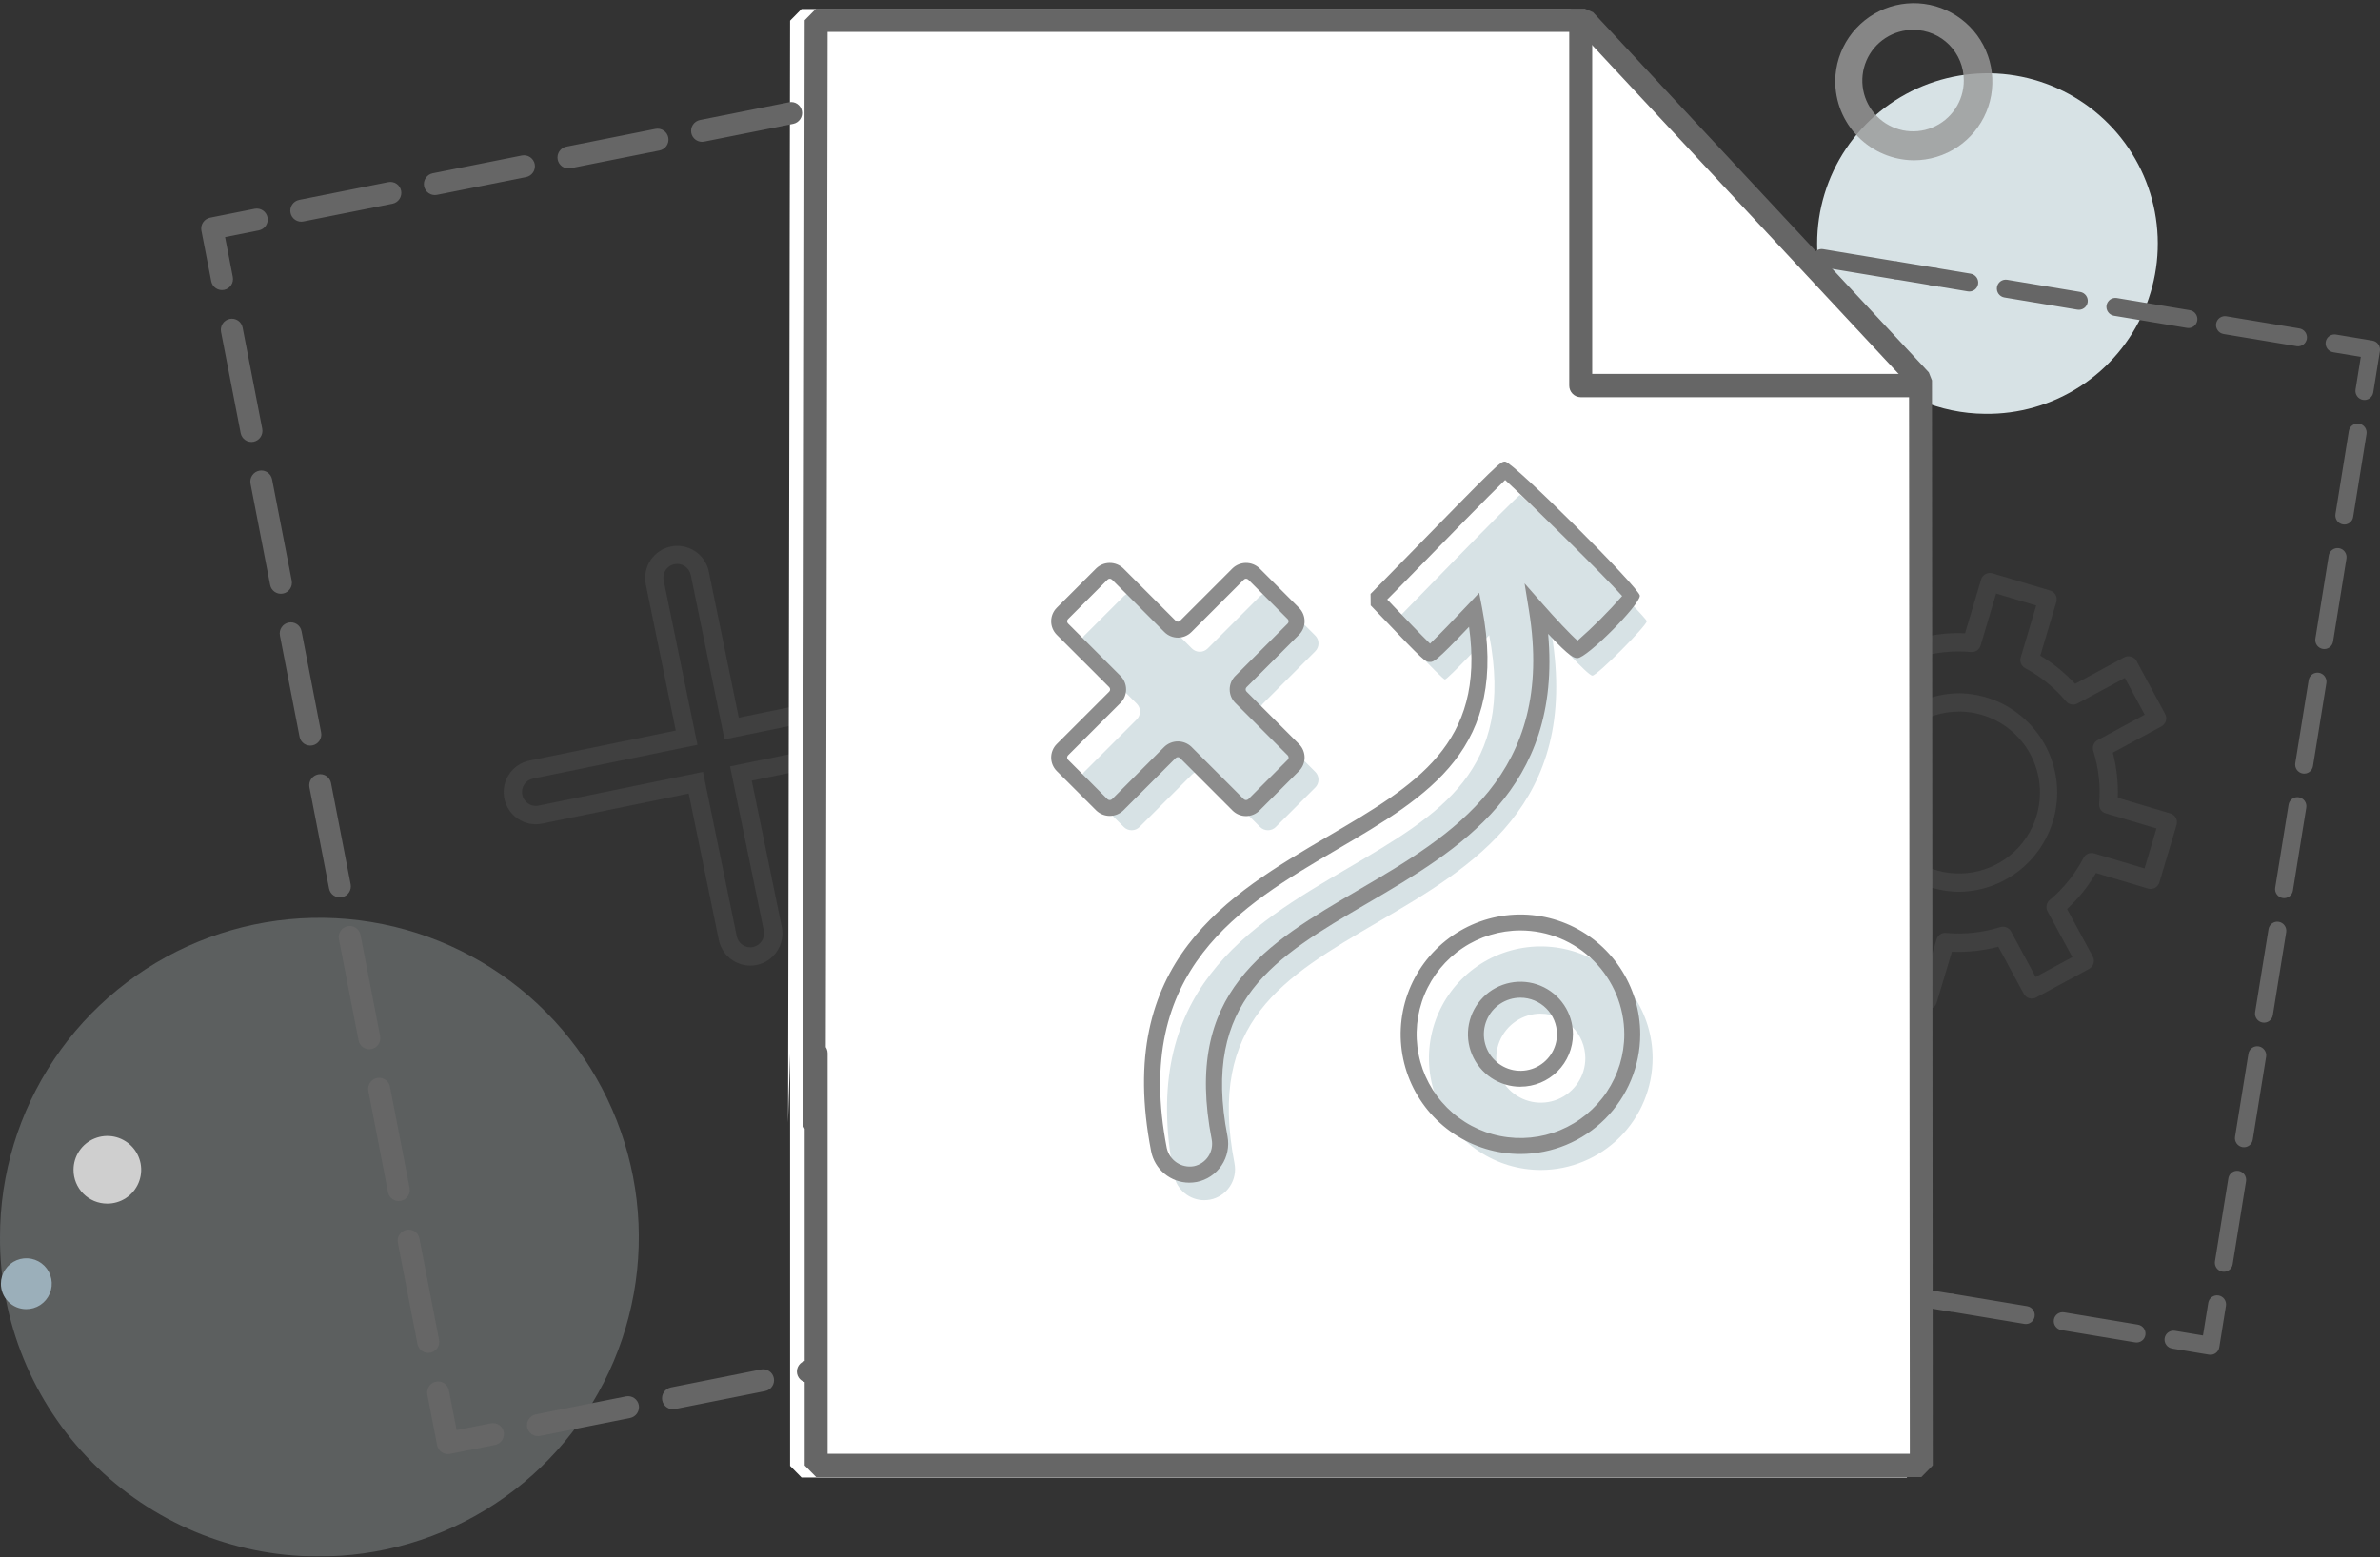 <svg width="220" height="144" viewBox="0 0 220 144" fill="none" xmlns="http://www.w3.org/2000/svg">
<rect x="0" y="0" width="220" height="144" fill="#333333" stroke="none"/>
<g clip-path="url(#clip0)">
<path d="M183.485 38.264C186.609 38.31 189.675 37.425 192.294 35.723C194.914 34.021 196.968 31.578 198.195 28.706C199.422 25.833 199.767 22.66 199.185 19.591C198.604 16.522 197.123 13.695 194.93 11.47C192.738 9.245 189.933 7.722 186.872 7.096C183.812 6.47 180.635 6.768 177.744 7.953C174.854 9.138 172.381 11.155 170.641 13.749C168.9 16.343 167.971 19.397 167.971 22.52C167.941 26.665 169.558 30.653 172.468 33.605C175.377 36.557 179.34 38.233 183.485 38.264Z" fill="#D7E2E5"/>
<g opacity="0.9">
<path opacity="0.9" fill-rule="evenodd" clip-rule="evenodd" d="M176.906 2.764C175.976 2.751 175.062 3.014 174.282 3.521C173.502 4.028 172.89 4.756 172.524 5.611C172.158 6.467 172.056 7.412 172.229 8.327C172.402 9.241 172.843 10.083 173.496 10.746C174.149 11.409 174.985 11.862 175.896 12.049C176.808 12.236 177.754 12.147 178.616 11.794C179.477 11.441 180.213 10.84 180.732 10.067C181.25 9.295 181.527 8.385 181.527 7.455C181.532 6.843 181.416 6.237 181.186 5.67C180.956 5.104 180.617 4.588 180.188 4.152C179.759 3.717 179.248 3.37 178.685 3.132C178.122 2.894 177.518 2.769 176.906 2.764ZM169.643 7.45C169.664 6.019 170.108 4.625 170.919 3.445C171.729 2.265 172.871 1.35 174.2 0.817C175.529 0.283 176.986 0.155 178.388 0.447C179.789 0.739 181.073 1.439 182.079 2.459C183.084 3.479 183.765 4.773 184.037 6.179C184.308 7.585 184.158 9.04 183.606 10.361C183.053 11.682 182.122 12.81 180.93 13.603C179.738 14.397 178.338 14.82 176.906 14.82C175.945 14.813 174.995 14.617 174.11 14.243C173.225 13.869 172.423 13.324 171.748 12.64C171.074 11.955 170.541 11.145 170.179 10.255C169.818 9.364 169.636 8.411 169.643 7.45Z" fill="#999999"/>
</g>
<g opacity="0.5">
<path opacity="0.5" d="M29.263 143.914C35.114 143.966 40.847 142.279 45.737 139.066C50.627 135.854 54.452 131.261 56.727 125.87C59.002 120.48 59.624 114.536 58.514 108.791C57.405 103.047 54.614 97.761 50.495 93.606C46.376 89.451 41.116 86.613 35.382 85.452C29.647 84.292 23.697 84.861 18.287 87.088C12.877 89.315 8.25 93.099 4.994 97.96C1.738 102.821 6.71979e-05 108.54 4.46019e-05 114.39C-0.034 122.186 3.029 129.676 8.517 135.213C14.005 140.75 21.468 143.88 29.263 143.914Z" fill="#D7E2E5"/>
</g>
<path d="M9.893 111.291C10.512 111.298 11.12 111.12 11.639 110.78C12.157 110.44 12.562 109.954 12.804 109.383C13.046 108.812 13.112 108.182 12.995 107.574C12.878 106.965 12.582 106.405 12.146 105.964C11.71 105.524 11.153 105.223 10.546 105.1C9.938 104.977 9.308 105.037 8.735 105.272C8.161 105.508 7.671 105.909 7.326 106.424C6.981 106.939 6.797 107.545 6.797 108.164C6.795 108.573 6.873 108.978 7.028 109.356C7.182 109.735 7.41 110.079 7.697 110.369C7.985 110.659 8.326 110.89 8.703 111.049C9.08 111.207 9.484 111.289 9.893 111.291Z" fill="#CFCFCF"/>
<path fill-rule="evenodd" clip-rule="evenodd" d="M179.205 24.823L178.758 24.749C178.651 24.731 178.541 24.734 178.435 24.759C178.33 24.783 178.23 24.828 178.141 24.892C178.053 24.955 177.978 25.035 177.921 25.128C177.864 25.22 177.825 25.323 177.808 25.431C177.774 25.648 177.827 25.87 177.956 26.049C178.084 26.228 178.277 26.349 178.494 26.386L179.258 26.513L179.205 24.823ZM139.709 114.522C139.817 114.54 139.926 114.537 140.032 114.512C140.138 114.488 140.238 114.442 140.326 114.379C140.414 114.316 140.489 114.235 140.546 114.143C140.603 114.05 140.641 113.948 140.659 113.84C140.693 113.623 140.64 113.401 140.512 113.222C140.383 113.044 140.19 112.922 139.973 112.885L137.414 112.459L137.901 109.438C137.935 109.221 137.882 108.999 137.754 108.821C137.625 108.642 137.432 108.521 137.215 108.484C137.108 108.466 136.998 108.469 136.892 108.494C136.787 108.519 136.687 108.564 136.599 108.627C136.51 108.691 136.435 108.771 136.378 108.863C136.321 108.956 136.283 109.059 136.266 109.166L135.647 113.004C135.613 113.222 135.666 113.444 135.794 113.623C135.922 113.801 136.116 113.923 136.333 113.96L139.709 114.522ZM149.839 116.21C149.946 116.228 150.056 116.225 150.162 116.2C150.267 116.176 150.367 116.13 150.456 116.067C150.544 116.004 150.619 115.923 150.676 115.831C150.733 115.738 150.771 115.635 150.788 115.528C150.822 115.311 150.769 115.089 150.64 114.91C150.512 114.732 150.319 114.611 150.102 114.574L143.35 113.447C143.243 113.429 143.133 113.433 143.027 113.457C142.921 113.482 142.821 113.527 142.732 113.591C142.644 113.654 142.569 113.735 142.512 113.827C142.455 113.92 142.417 114.023 142.4 114.131C142.366 114.348 142.419 114.57 142.547 114.748C142.676 114.927 142.869 115.048 143.086 115.085L149.839 116.21ZM159.967 117.899C160.074 117.917 160.184 117.913 160.29 117.889C160.396 117.864 160.496 117.819 160.584 117.755C160.673 117.692 160.747 117.612 160.805 117.519C160.862 117.427 160.9 117.324 160.917 117.217C160.951 116.999 160.899 116.777 160.77 116.599C160.642 116.42 160.448 116.299 160.231 116.261L153.478 115.136C153.371 115.118 153.261 115.121 153.156 115.146C153.05 115.171 152.95 115.216 152.861 115.279C152.773 115.343 152.698 115.423 152.641 115.516C152.584 115.608 152.546 115.711 152.529 115.818C152.495 116.036 152.548 116.258 152.676 116.437C152.805 116.615 152.998 116.736 153.215 116.774L159.967 117.899ZM170.097 119.587C170.204 119.605 170.314 119.601 170.42 119.577C170.526 119.552 170.626 119.507 170.714 119.444C170.802 119.38 170.877 119.3 170.934 119.207C170.991 119.115 171.03 119.012 171.047 118.905C171.081 118.687 171.028 118.465 170.9 118.286C170.771 118.107 170.578 117.986 170.361 117.949L163.608 116.824C163.501 116.806 163.391 116.809 163.285 116.834C163.179 116.859 163.079 116.904 162.991 116.967C162.902 117.031 162.828 117.111 162.77 117.203C162.713 117.296 162.675 117.399 162.658 117.506C162.624 117.723 162.676 117.946 162.805 118.124C162.933 118.303 163.127 118.424 163.344 118.461L170.097 119.587ZM180.226 121.275C180.333 121.293 180.443 121.29 180.549 121.265C180.655 121.24 180.755 121.195 180.843 121.132C180.932 121.068 181.007 120.988 181.064 120.895C181.121 120.803 181.159 120.7 181.176 120.592C181.21 120.375 181.157 120.153 181.029 119.975C180.9 119.796 180.707 119.675 180.49 119.638L173.737 118.513C173.63 118.495 173.52 118.498 173.414 118.522C173.308 118.547 173.208 118.592 173.12 118.656C173.032 118.719 172.957 118.799 172.9 118.892C172.842 118.984 172.804 119.087 172.787 119.195C172.753 119.412 172.806 119.634 172.935 119.812C173.063 119.991 173.256 120.112 173.473 120.149L180.226 121.275ZM139.761 97.923C139.794 97.706 139.741 97.484 139.613 97.305C139.485 97.127 139.291 97.006 139.075 96.968C138.967 96.95 138.858 96.954 138.752 96.978C138.646 97.003 138.546 97.048 138.457 97.111C138.369 97.175 138.294 97.255 138.237 97.348C138.18 97.44 138.142 97.543 138.124 97.65L136.887 105.327C136.853 105.545 136.906 105.767 137.034 105.946C137.163 106.124 137.356 106.246 137.573 106.283C137.681 106.301 137.79 106.297 137.896 106.273C138.002 106.248 138.102 106.203 138.191 106.139C138.279 106.076 138.354 105.995 138.411 105.903C138.468 105.81 138.506 105.707 138.524 105.6L139.761 97.923ZM141.617 86.407C141.651 86.19 141.598 85.968 141.469 85.79C141.341 85.611 141.148 85.49 140.931 85.453C140.824 85.435 140.714 85.438 140.608 85.463C140.502 85.487 140.402 85.533 140.314 85.596C140.225 85.659 140.15 85.74 140.093 85.832C140.036 85.925 139.998 86.028 139.981 86.135L138.744 93.812C138.71 94.029 138.762 94.251 138.891 94.43C139.019 94.609 139.213 94.73 139.43 94.767C139.537 94.785 139.646 94.782 139.752 94.758C139.858 94.733 139.958 94.688 140.046 94.625C140.134 94.562 140.21 94.482 140.267 94.39C140.324 94.298 140.363 94.196 140.381 94.088L141.617 86.407ZM143.474 74.892C143.508 74.674 143.455 74.452 143.326 74.274C143.198 74.095 143.004 73.974 142.787 73.936C142.68 73.919 142.57 73.922 142.464 73.947C142.359 73.972 142.259 74.017 142.17 74.081C142.082 74.144 142.007 74.224 141.95 74.317C141.893 74.409 141.854 74.512 141.837 74.62L140.6 82.296C140.566 82.514 140.619 82.736 140.748 82.914C140.876 83.093 141.069 83.214 141.286 83.251C141.393 83.269 141.503 83.266 141.609 83.241C141.715 83.217 141.815 83.171 141.903 83.108C141.992 83.044 142.067 82.964 142.124 82.872C142.181 82.779 142.219 82.676 142.236 82.569L143.474 74.892ZM145.33 63.377C145.364 63.159 145.311 62.937 145.183 62.758C145.054 62.579 144.861 62.458 144.644 62.421C144.537 62.403 144.427 62.407 144.321 62.431C144.215 62.456 144.115 62.501 144.027 62.564C143.938 62.628 143.864 62.708 143.806 62.8C143.749 62.893 143.711 62.996 143.694 63.103L142.456 70.781C142.423 70.998 142.476 71.22 142.604 71.399C142.732 71.577 142.926 71.698 143.142 71.736C143.25 71.753 143.359 71.75 143.465 71.725C143.571 71.701 143.671 71.656 143.759 71.592C143.847 71.529 143.922 71.448 143.979 71.356C144.036 71.264 144.074 71.161 144.092 71.053L145.33 63.377ZM147.19 51.861C147.224 51.644 147.172 51.422 147.044 51.243C146.915 51.064 146.722 50.943 146.505 50.906C146.398 50.888 146.288 50.891 146.183 50.916C146.077 50.94 145.977 50.986 145.888 51.049C145.8 51.112 145.725 51.193 145.668 51.285C145.611 51.377 145.572 51.48 145.555 51.588L144.318 59.265C144.284 59.482 144.337 59.704 144.465 59.883C144.594 60.062 144.787 60.183 145.004 60.22C145.111 60.238 145.221 60.235 145.327 60.21C145.433 60.185 145.532 60.14 145.621 60.077C145.709 60.013 145.784 59.933 145.841 59.841C145.898 59.748 145.936 59.645 145.953 59.538L147.19 51.861ZM149.042 40.346C149.075 40.129 149.022 39.907 148.894 39.728C148.766 39.55 148.573 39.429 148.356 39.391C148.249 39.373 148.14 39.377 148.034 39.401C147.928 39.426 147.828 39.471 147.739 39.534C147.651 39.598 147.576 39.678 147.519 39.77C147.462 39.863 147.423 39.966 147.406 40.073L146.169 47.75C146.135 47.968 146.188 48.19 146.316 48.368C146.444 48.547 146.637 48.668 146.854 48.706C146.961 48.724 147.071 48.721 147.177 48.696C147.283 48.671 147.383 48.626 147.471 48.563C147.56 48.499 147.635 48.419 147.692 48.327C147.749 48.234 147.787 48.131 147.804 48.024L149.042 40.346ZM150.898 28.83C150.932 28.613 150.879 28.391 150.75 28.213C150.622 28.034 150.429 27.913 150.212 27.876C150.105 27.858 149.995 27.861 149.889 27.886C149.783 27.91 149.683 27.956 149.595 28.019C149.507 28.082 149.432 28.163 149.375 28.255C149.318 28.348 149.28 28.451 149.263 28.558L148.029 36.234C147.995 36.451 148.047 36.673 148.176 36.852C148.304 37.031 148.497 37.152 148.714 37.189C148.821 37.207 148.931 37.203 149.037 37.179C149.142 37.154 149.242 37.109 149.331 37.045C149.419 36.982 149.494 36.901 149.551 36.809C149.608 36.716 149.647 36.614 149.664 36.506L150.898 28.83ZM152.003 21.971L154.599 22.404C154.706 22.422 154.816 22.419 154.922 22.394C155.028 22.37 155.128 22.325 155.216 22.261C155.305 22.198 155.38 22.117 155.437 22.025C155.494 21.932 155.532 21.829 155.549 21.722C155.583 21.505 155.53 21.283 155.402 21.105C155.273 20.926 155.08 20.805 154.863 20.768L151.45 20.198C151.343 20.18 151.233 20.184 151.127 20.208C151.021 20.233 150.921 20.279 150.833 20.342C150.745 20.405 150.67 20.486 150.613 20.578C150.556 20.671 150.517 20.774 150.5 20.881L149.881 24.719C149.847 24.937 149.9 25.159 150.029 25.337C150.157 25.516 150.35 25.637 150.567 25.674C150.674 25.692 150.784 25.689 150.89 25.664C150.996 25.64 151.096 25.594 151.184 25.531C151.273 25.467 151.347 25.387 151.405 25.295C151.462 25.202 151.5 25.099 151.517 24.992L152.003 21.971ZM164.84 24.108C164.947 24.125 165.057 24.122 165.163 24.097C165.269 24.072 165.368 24.027 165.457 23.963C165.545 23.9 165.62 23.82 165.677 23.727C165.734 23.635 165.773 23.532 165.79 23.424C165.824 23.207 165.771 22.985 165.642 22.807C165.514 22.628 165.32 22.507 165.104 22.47L158.276 21.332C158.169 21.314 158.06 21.318 157.954 21.342C157.848 21.367 157.748 21.412 157.66 21.476C157.571 21.539 157.497 21.619 157.439 21.712C157.382 21.804 157.344 21.907 157.327 22.014C157.294 22.232 157.346 22.453 157.475 22.632C157.603 22.81 157.796 22.931 158.012 22.969L164.84 24.108ZM175.08 25.814C175.187 25.832 175.297 25.828 175.403 25.804C175.509 25.779 175.609 25.733 175.697 25.67C175.786 25.607 175.86 25.526 175.918 25.434C175.975 25.341 176.013 25.238 176.03 25.131C176.064 24.914 176.011 24.692 175.883 24.514C175.754 24.335 175.561 24.214 175.344 24.177L168.517 23.039C168.41 23.021 168.3 23.024 168.194 23.049C168.088 23.073 167.988 23.119 167.9 23.182C167.812 23.245 167.737 23.326 167.68 23.418C167.623 23.511 167.585 23.614 167.568 23.721C167.534 23.938 167.586 24.16 167.715 24.339C167.843 24.518 168.036 24.639 168.253 24.676L175.08 25.814Z" fill="#666666"/>
<path fill-rule="evenodd" clip-rule="evenodd" d="M176.435 120.634L176.881 120.709C176.988 120.726 177.098 120.723 177.204 120.698C177.31 120.674 177.41 120.629 177.498 120.565C177.586 120.502 177.661 120.422 177.718 120.329C177.776 120.237 177.814 120.134 177.831 120.027C177.865 119.809 177.812 119.587 177.684 119.408C177.556 119.229 177.362 119.108 177.145 119.071L176.381 118.944L176.435 120.634ZM215.93 30.935C215.823 30.917 215.713 30.92 215.607 30.945C215.501 30.97 215.401 31.015 215.313 31.078C215.225 31.142 215.15 31.222 215.093 31.314C215.035 31.407 214.997 31.51 214.98 31.617C214.946 31.834 214.999 32.056 215.127 32.235C215.256 32.414 215.449 32.535 215.666 32.572L218.224 32.999L217.738 36.018C217.704 36.235 217.757 36.457 217.885 36.636C218.013 36.815 218.207 36.936 218.423 36.973C218.531 36.992 218.64 36.988 218.746 36.964C218.852 36.939 218.952 36.894 219.041 36.83C219.129 36.767 219.204 36.687 219.261 36.594C219.318 36.502 219.356 36.399 219.374 36.291L219.993 32.453C220.027 32.236 219.974 32.013 219.845 31.835C219.717 31.656 219.523 31.535 219.306 31.497L215.93 30.935ZM205.801 29.246C205.693 29.228 205.584 29.232 205.478 29.256C205.372 29.281 205.272 29.326 205.184 29.39C205.095 29.453 205.021 29.534 204.964 29.626C204.907 29.719 204.868 29.822 204.851 29.929C204.818 30.146 204.871 30.368 204.999 30.547C205.127 30.725 205.32 30.846 205.537 30.884L212.29 32.01C212.397 32.028 212.507 32.024 212.612 31.999C212.718 31.975 212.818 31.929 212.907 31.866C212.995 31.802 213.07 31.722 213.127 31.629C213.184 31.537 213.222 31.434 213.24 31.327C213.273 31.109 213.22 30.888 213.092 30.709C212.964 30.53 212.77 30.41 212.554 30.372L205.801 29.246ZM195.671 27.558C195.564 27.541 195.454 27.544 195.349 27.569C195.243 27.593 195.143 27.638 195.055 27.702C194.966 27.765 194.892 27.846 194.835 27.938C194.777 28.03 194.739 28.133 194.722 28.24C194.688 28.458 194.741 28.68 194.869 28.859C194.998 29.038 195.191 29.159 195.408 29.196L202.16 30.321C202.267 30.339 202.377 30.335 202.483 30.311C202.589 30.286 202.689 30.241 202.777 30.178C202.865 30.114 202.94 30.034 202.997 29.942C203.055 29.849 203.093 29.746 203.11 29.639C203.144 29.422 203.091 29.2 202.963 29.021C202.835 28.842 202.641 28.721 202.424 28.684L195.671 27.558ZM185.543 25.871C185.436 25.852 185.326 25.856 185.22 25.88C185.114 25.905 185.014 25.95 184.925 26.013C184.837 26.077 184.762 26.157 184.705 26.25C184.648 26.342 184.61 26.445 184.593 26.553C184.559 26.77 184.612 26.992 184.74 27.17C184.869 27.349 185.062 27.47 185.279 27.507L192.029 28.633C192.136 28.651 192.246 28.648 192.352 28.623C192.458 28.599 192.558 28.553 192.646 28.49C192.735 28.426 192.809 28.346 192.866 28.253C192.924 28.161 192.962 28.058 192.979 27.95C193.012 27.733 192.959 27.511 192.831 27.333C192.703 27.154 192.509 27.033 192.293 26.996L185.543 25.871ZM175.413 24.182C175.306 24.164 175.196 24.167 175.091 24.192C174.985 24.217 174.885 24.262 174.796 24.325C174.708 24.389 174.633 24.469 174.576 24.561C174.519 24.654 174.48 24.757 174.463 24.864C174.429 25.081 174.482 25.303 174.611 25.482C174.739 25.661 174.932 25.782 175.149 25.819L181.902 26.945C182.009 26.963 182.119 26.959 182.225 26.935C182.331 26.91 182.431 26.865 182.519 26.802C182.607 26.738 182.682 26.658 182.739 26.565C182.796 26.473 182.834 26.37 182.851 26.262C182.885 26.045 182.833 25.823 182.705 25.645C182.576 25.466 182.383 25.345 182.166 25.307L175.413 24.182ZM215.882 47.534C215.848 47.752 215.901 47.974 216.03 48.152C216.158 48.331 216.351 48.452 216.568 48.489C216.675 48.507 216.785 48.503 216.891 48.479C216.996 48.454 217.096 48.409 217.185 48.345C217.273 48.282 217.348 48.202 217.405 48.109C217.462 48.017 217.5 47.914 217.517 47.807L218.754 40.13C218.788 39.913 218.736 39.691 218.607 39.512C218.479 39.333 218.286 39.212 218.069 39.174C217.962 39.157 217.852 39.16 217.746 39.185C217.64 39.209 217.54 39.255 217.452 39.318C217.364 39.382 217.289 39.462 217.232 39.554C217.174 39.647 217.136 39.75 217.119 39.858L215.882 47.534ZM214.025 59.05C213.992 59.267 214.045 59.489 214.173 59.667C214.302 59.846 214.495 59.967 214.712 60.004C214.819 60.022 214.928 60.019 215.034 59.995C215.14 59.97 215.24 59.925 215.328 59.861C215.417 59.798 215.492 59.718 215.549 59.625C215.606 59.532 215.644 59.43 215.661 59.322L216.899 51.645C216.933 51.428 216.88 51.206 216.752 51.027C216.623 50.848 216.43 50.727 216.213 50.69C216.106 50.672 215.996 50.676 215.89 50.7C215.784 50.725 215.684 50.77 215.596 50.834C215.508 50.897 215.433 50.978 215.375 51.07C215.318 51.163 215.28 51.266 215.263 51.373L214.025 59.05ZM212.169 70.565C212.135 70.783 212.188 71.004 212.317 71.183C212.445 71.362 212.639 71.482 212.855 71.52C212.962 71.538 213.072 71.534 213.178 71.51C213.284 71.485 213.384 71.44 213.472 71.377C213.56 71.313 213.635 71.233 213.692 71.14C213.749 71.048 213.787 70.945 213.804 70.838L215.043 63.161C215.076 62.943 215.023 62.722 214.895 62.543C214.767 62.364 214.573 62.244 214.357 62.206C214.249 62.188 214.14 62.191 214.034 62.216C213.928 62.241 213.828 62.286 213.739 62.349C213.651 62.413 213.576 62.493 213.519 62.586C213.462 62.678 213.423 62.781 213.406 62.888L212.169 70.565ZM210.313 82.081C210.279 82.298 210.332 82.52 210.46 82.699C210.588 82.878 210.782 82.999 210.999 83.036C211.106 83.054 211.216 83.051 211.322 83.026C211.428 83.001 211.528 82.956 211.616 82.892C211.704 82.829 211.779 82.749 211.837 82.656C211.894 82.564 211.932 82.46 211.949 82.353L213.186 74.676C213.22 74.459 213.167 74.237 213.039 74.058C212.91 73.88 212.717 73.759 212.5 73.722C212.393 73.704 212.283 73.707 212.177 73.731C212.071 73.756 211.971 73.801 211.883 73.865C211.795 73.928 211.72 74.008 211.663 74.101C211.605 74.194 211.567 74.296 211.55 74.404L210.313 82.081ZM208.456 93.596C208.422 93.814 208.475 94.036 208.604 94.215C208.732 94.393 208.926 94.514 209.143 94.552C209.25 94.57 209.359 94.566 209.465 94.541C209.571 94.517 209.671 94.472 209.759 94.408C209.848 94.345 209.923 94.265 209.98 94.172C210.037 94.08 210.075 93.977 210.093 93.87L211.33 86.192C211.364 85.974 211.311 85.752 211.182 85.574C211.054 85.395 210.86 85.275 210.644 85.237C210.537 85.219 210.427 85.223 210.321 85.247C210.215 85.272 210.115 85.317 210.027 85.381C209.939 85.444 209.864 85.524 209.807 85.617C209.75 85.709 209.712 85.812 209.695 85.919L208.456 93.596ZM206.6 105.113C206.566 105.33 206.619 105.552 206.748 105.73C206.876 105.909 207.069 106.03 207.286 106.067C207.393 106.085 207.503 106.082 207.609 106.057C207.715 106.032 207.815 105.987 207.903 105.924C207.991 105.86 208.066 105.78 208.123 105.688C208.181 105.595 208.219 105.492 208.236 105.385L209.474 97.708C209.508 97.491 209.455 97.269 209.326 97.09C209.198 96.911 209.004 96.79 208.787 96.753C208.68 96.735 208.571 96.738 208.465 96.763C208.359 96.787 208.259 96.833 208.171 96.896C208.083 96.959 208.008 97.04 207.951 97.132C207.894 97.225 207.855 97.327 207.838 97.435L206.6 105.113ZM204.744 116.628C204.71 116.845 204.763 117.067 204.891 117.246C205.02 117.424 205.213 117.545 205.43 117.582C205.537 117.601 205.647 117.597 205.753 117.573C205.859 117.548 205.959 117.503 206.047 117.439C206.135 117.376 206.21 117.296 206.267 117.203C206.325 117.111 206.363 117.008 206.38 116.9L207.617 109.223C207.651 109.006 207.598 108.784 207.47 108.605C207.341 108.426 207.148 108.305 206.931 108.268C206.824 108.25 206.714 108.254 206.608 108.278C206.502 108.303 206.402 108.348 206.314 108.412C206.226 108.475 206.151 108.556 206.094 108.648C206.037 108.741 205.999 108.844 205.982 108.951L204.744 116.628ZM203.638 123.486L201.043 123.054C200.936 123.036 200.826 123.039 200.72 123.064C200.615 123.088 200.514 123.134 200.426 123.197C200.338 123.261 200.263 123.341 200.206 123.433C200.149 123.526 200.11 123.629 200.093 123.736C200.059 123.953 200.113 124.175 200.241 124.354C200.369 124.532 200.563 124.653 200.779 124.691L204.193 125.259C204.3 125.277 204.409 125.274 204.515 125.25C204.621 125.225 204.721 125.18 204.81 125.116C204.898 125.053 204.973 124.973 205.03 124.88C205.087 124.788 205.126 124.685 205.143 124.577L205.761 120.739C205.795 120.522 205.742 120.3 205.613 120.122C205.485 119.943 205.292 119.822 205.076 119.785C204.968 119.766 204.859 119.77 204.753 119.794C204.647 119.819 204.547 119.864 204.458 119.928C204.37 119.991 204.295 120.071 204.238 120.164C204.181 120.256 204.143 120.359 204.125 120.467L203.638 123.486ZM190.803 121.347C190.696 121.328 190.586 121.332 190.48 121.356C190.374 121.381 190.274 121.426 190.185 121.49C190.097 121.553 190.022 121.634 189.965 121.726C189.908 121.819 189.87 121.922 189.853 122.03C189.819 122.247 189.872 122.469 190 122.647C190.129 122.826 190.322 122.947 190.539 122.984L197.365 124.122C197.472 124.14 197.582 124.136 197.688 124.112C197.794 124.087 197.894 124.042 197.982 123.979C198.071 123.915 198.146 123.835 198.203 123.742C198.26 123.65 198.298 123.547 198.315 123.44C198.349 123.222 198.296 123 198.168 122.821C198.04 122.643 197.846 122.521 197.629 122.484L190.803 121.347ZM180.562 119.64C180.455 119.622 180.345 119.625 180.24 119.65C180.134 119.674 180.034 119.72 179.945 119.783C179.857 119.846 179.782 119.927 179.725 120.019C179.668 120.112 179.629 120.215 179.612 120.322C179.578 120.539 179.631 120.762 179.76 120.94C179.888 121.119 180.081 121.24 180.298 121.277L187.125 122.415C187.232 122.433 187.342 122.43 187.447 122.405C187.553 122.38 187.653 122.335 187.742 122.272C187.83 122.208 187.905 122.128 187.962 122.036C188.019 121.943 188.058 121.84 188.075 121.733C188.109 121.516 188.056 121.294 187.928 121.115C187.799 120.936 187.606 120.815 187.389 120.778L180.562 119.64Z" fill="#666666"/>
<g opacity="0.5">
<path opacity="0.5" d="M69.343 89.287C68.659 89.282 67.997 89.043 67.469 88.608C66.94 88.173 66.578 87.57 66.441 86.9L63.664 73.375L50.117 76.154C49.734 76.234 49.34 76.236 48.956 76.161C48.573 76.085 48.208 75.933 47.885 75.714C47.397 75.39 47.017 74.928 46.79 74.388C46.564 73.848 46.503 73.253 46.614 72.678C46.725 72.103 47.003 71.573 47.414 71.156C47.825 70.739 48.349 70.452 48.923 70.332L62.468 67.551L59.688 54.006C59.541 53.238 59.703 52.444 60.137 51.794C60.572 51.145 61.245 50.693 62.011 50.536C62.776 50.379 63.573 50.53 64.228 50.956C64.883 51.382 65.344 52.049 65.511 52.812L68.291 66.358L81.819 63.581C82.589 63.42 83.391 63.571 84.05 64C84.38 64.213 84.663 64.489 84.883 64.813C85.104 65.137 85.258 65.501 85.335 65.886C85.493 66.66 85.338 67.466 84.903 68.126C84.468 68.786 83.789 69.247 83.014 69.407L69.489 72.183L72.263 85.708C72.421 86.482 72.266 87.288 71.83 87.949C71.395 88.609 70.716 89.07 69.941 89.23C69.744 89.269 69.544 89.289 69.343 89.287ZM64.984 71.373L68.1 86.564C68.168 86.898 68.366 87.191 68.649 87.381C68.787 87.474 68.942 87.539 69.105 87.571C69.269 87.604 69.437 87.604 69.6 87.57C69.934 87.501 70.228 87.301 70.416 87.016C70.604 86.73 70.671 86.382 70.603 86.047L67.486 70.864L82.676 67.747C83.01 67.678 83.303 67.479 83.491 67.194C83.678 66.909 83.746 66.561 83.677 66.227C83.644 66.064 83.578 65.909 83.484 65.772C83.391 65.635 83.27 65.517 83.131 65.427C82.845 65.24 82.496 65.174 82.162 65.244L66.971 68.362L63.851 53.152C63.78 52.82 63.58 52.53 63.296 52.346C63.011 52.161 62.665 52.097 62.333 52.168C62.17 52.2 62.014 52.265 61.876 52.358C61.737 52.451 61.619 52.57 61.527 52.71C61.435 52.849 61.372 53.005 61.342 53.169C61.311 53.333 61.313 53.501 61.347 53.664L64.469 68.87L49.263 71.991C48.934 72.059 48.646 72.255 48.461 72.535C48.276 72.816 48.21 73.158 48.277 73.487C48.346 73.822 48.543 74.117 48.826 74.307C48.965 74.4 49.12 74.464 49.283 74.496C49.446 74.528 49.614 74.528 49.777 74.495L64.984 71.373Z" fill="#666666"/>
</g>
<g opacity="0.5">
<path opacity="0.5" d="M178.214 93.323C178.132 93.323 178.05 93.311 177.972 93.287L172.647 91.699C172.431 91.634 172.25 91.487 172.144 91.289C172.037 91.091 172.013 90.859 172.078 90.644L173.486 85.924C172.241 85.184 171.115 84.261 170.143 83.188L165.798 85.538C165.7 85.591 165.593 85.625 165.482 85.636C165.371 85.648 165.258 85.638 165.151 85.606C165.044 85.574 164.945 85.522 164.858 85.451C164.771 85.381 164.699 85.294 164.646 85.196L162.007 80.311C161.954 80.213 161.92 80.106 161.909 79.995C161.897 79.884 161.907 79.771 161.939 79.664C161.971 79.557 162.023 79.458 162.093 79.371C162.164 79.284 162.25 79.212 162.348 79.159L166.735 76.789C166.393 75.401 166.255 73.971 166.326 72.543L161.517 71.109C161.301 71.044 161.12 70.897 161.014 70.699C160.907 70.501 160.883 70.269 160.948 70.054L162.534 64.735C162.565 64.628 162.618 64.529 162.688 64.442C162.758 64.356 162.845 64.284 162.943 64.231C163.041 64.178 163.149 64.145 163.259 64.134C163.37 64.123 163.482 64.134 163.589 64.166L168.46 65.618C169.189 64.415 170.088 63.324 171.131 62.38L168.703 57.889C168.597 57.692 168.573 57.46 168.637 57.245C168.701 57.03 168.847 56.849 169.045 56.742L173.932 54.097C174.131 53.99 174.363 53.966 174.579 54.03C174.686 54.062 174.785 54.114 174.872 54.184C174.958 54.255 175.03 54.341 175.082 54.439L177.53 58.974C178.874 58.636 180.26 58.494 181.645 58.555L183.129 53.586C183.161 53.478 183.213 53.379 183.283 53.292C183.353 53.206 183.44 53.134 183.538 53.081C183.636 53.028 183.743 52.995 183.854 52.984C183.965 52.972 184.077 52.983 184.184 53.016L189.512 54.606C189.726 54.67 189.906 54.816 190.013 55.012C190.12 55.209 190.145 55.439 190.082 55.654L188.599 60.622C189.789 61.334 190.872 62.213 191.814 63.232L196.35 60.779C196.548 60.674 196.781 60.65 196.996 60.714C197.103 60.745 197.203 60.798 197.289 60.868C197.376 60.938 197.447 61.025 197.5 61.123L200.136 66.012C200.19 66.11 200.223 66.218 200.235 66.329C200.247 66.44 200.237 66.552 200.205 66.659C200.173 66.767 200.121 66.866 200.05 66.953C199.98 67.04 199.893 67.112 199.795 67.165L195.302 69.592C195.656 70.953 195.811 72.358 195.761 73.764L200.626 75.215C200.842 75.279 201.023 75.427 201.129 75.624C201.236 75.822 201.26 76.054 201.195 76.27L199.609 81.589C199.545 81.805 199.397 81.986 199.2 82.093C199.002 82.199 198.77 82.223 198.554 82.159L193.745 80.722C193.025 81.959 192.124 83.082 191.072 84.052L193.449 88.437C193.502 88.535 193.536 88.642 193.547 88.754C193.559 88.865 193.549 88.977 193.517 89.084C193.485 89.191 193.432 89.291 193.362 89.377C193.292 89.464 193.205 89.536 193.107 89.589L188.222 92.23C188.123 92.283 188.016 92.317 187.905 92.328C187.794 92.34 187.682 92.33 187.575 92.298C187.468 92.266 187.368 92.214 187.281 92.144C187.194 92.073 187.122 91.987 187.069 91.888L184.717 87.539C183.319 87.908 181.872 88.064 180.427 88.001L179.019 92.715C178.954 92.93 178.808 93.11 178.612 93.218C178.489 93.284 178.353 93.32 178.214 93.323ZM173.945 90.317L177.645 91.42L179.007 86.866C179.057 86.675 179.174 86.509 179.337 86.399C179.501 86.288 179.698 86.241 179.894 86.266C181.581 86.416 183.281 86.233 184.896 85.725C185.084 85.669 185.286 85.679 185.467 85.753C185.649 85.827 185.8 85.961 185.896 86.132L188.168 90.335L191.561 88.499L189.269 84.267C189.178 84.096 189.148 83.898 189.185 83.708C189.221 83.517 189.322 83.345 189.47 83.219C190.756 82.14 191.817 80.818 192.592 79.33C192.682 79.154 192.831 79.016 193.012 78.939C193.194 78.863 193.397 78.853 193.585 78.911L198.237 80.299L199.338 76.603L194.642 75.202C194.456 75.146 194.295 75.028 194.185 74.868C194.076 74.708 194.024 74.515 194.04 74.321C194.177 72.671 193.993 71.01 193.499 69.43C193.441 69.242 193.45 69.04 193.524 68.858C193.598 68.676 193.732 68.525 193.905 68.431L198.251 66.082L196.418 62.684L192.029 65.049C191.857 65.14 191.66 65.17 191.469 65.134C191.279 65.097 191.106 64.997 190.981 64.848C189.929 63.594 188.646 62.552 187.201 61.78C187.029 61.688 186.894 61.539 186.818 61.359C186.743 61.179 186.733 60.978 186.788 60.791L188.22 55.987L184.515 54.881L183.081 59.686C183.028 59.874 182.91 60.038 182.747 60.148C182.585 60.258 182.389 60.307 182.195 60.287C180.563 60.141 178.919 60.309 177.351 60.784C177.165 60.84 176.964 60.83 176.784 60.755C176.604 60.68 176.455 60.546 176.362 60.374L173.999 55.992L170.602 57.83L172.951 62.176C173.044 62.349 173.074 62.549 173.036 62.742C172.998 62.935 172.894 63.108 172.742 63.233C171.461 64.284 170.396 65.573 169.606 67.028C169.515 67.2 169.367 67.335 169.187 67.409C169.007 67.484 168.807 67.493 168.621 67.436L163.918 66.034L162.817 69.729L167.468 71.116C167.657 71.173 167.82 71.293 167.929 71.456C168.039 71.619 168.088 71.815 168.068 72.011C167.904 73.681 168.066 75.368 168.543 76.977C168.598 77.163 168.588 77.363 168.514 77.543C168.439 77.722 168.305 77.871 168.134 77.964L163.903 80.249L165.736 83.645L169.935 81.375C170.109 81.282 170.309 81.253 170.501 81.291C170.694 81.329 170.867 81.433 170.992 81.584C172.07 82.892 173.393 83.976 174.888 84.774C175.061 84.867 175.196 85.016 175.271 85.196C175.346 85.377 175.357 85.578 175.301 85.765L173.945 90.317Z" fill="#666666"/>
</g>
<path d="M2.41 121.048C2.875 121.053 3.332 120.919 3.722 120.664C4.112 120.409 4.417 120.044 4.598 119.615C4.78 119.186 4.83 118.712 4.742 118.255C4.654 117.797 4.433 117.376 4.105 117.045C3.777 116.714 3.358 116.488 2.902 116.395C2.445 116.303 1.971 116.348 1.541 116.525C1.11 116.702 0.741 117.004 0.482 117.391C0.223 117.778 0.085 118.233 0.085 118.699C0.082 119.319 0.325 119.914 0.761 120.355C1.197 120.795 1.79 121.045 2.41 121.048Z" fill="#9BAFBA"/>
<g opacity="0.5">
<path opacity="0.5" d="M181.076 82.46C178.658 82.433 176.349 81.454 174.649 79.735C172.949 78.015 171.996 75.695 171.997 73.277C171.997 70.859 172.952 68.54 174.653 66.821C176.354 65.103 178.664 64.125 181.082 64.1C183.5 64.128 185.809 65.108 187.508 66.828C189.208 68.547 190.16 70.868 190.159 73.286C190.157 75.704 189.202 78.023 187.5 79.741C185.799 81.459 183.488 82.436 181.07 82.46H181.076ZM181.082 65.796C179.602 65.796 178.155 66.236 176.924 67.059C175.694 67.883 174.735 69.052 174.169 70.42C173.603 71.788 173.456 73.294 173.746 74.746C174.035 76.197 174.749 77.531 175.797 78.577C176.844 79.623 178.178 80.335 179.631 80.623C181.083 80.911 182.588 80.762 183.955 80.194C185.323 79.627 186.491 78.667 187.313 77.435C188.134 76.204 188.572 74.756 188.571 73.275C188.568 71.291 187.778 69.389 186.375 67.987C184.972 66.584 183.07 65.794 181.086 65.791L181.082 65.796Z" fill="#666666"/>
</g>
<path d="M72.844 103.806L73.032 1.91L74.092 0.834H145.136L145.905 1.17L176.943 34.473L177.234 35.213L177.308 135.537L176.248 136.617H74.092L73.032 135.539V97.431L72.844 103.806Z" fill="white"/>
<path d="M177.603 136.578H75.445L74.381 135.5V97.393C74.381 97.112 74.493 96.842 74.692 96.643C74.89 96.444 75.16 96.332 75.441 96.332C75.722 96.332 75.992 96.444 76.191 96.643C76.39 96.842 76.501 97.112 76.501 97.393V134.422H176.537L176.465 35.607L146.038 2.953H76.503L76.318 103.773C76.32 104.056 76.209 104.328 76.011 104.53C75.812 104.732 75.541 104.846 75.258 104.849C74.974 104.845 74.704 104.73 74.505 104.527C74.307 104.324 74.198 104.051 74.201 103.767L74.381 1.871L75.441 0.795H146.485L147.254 1.131L178.294 34.434L178.586 35.175L178.66 135.498L177.603 136.578Z" fill="#666666"/>
<path d="M176.592 36.73H146.118C145.834 36.728 145.563 36.613 145.364 36.411C145.165 36.209 145.054 35.936 145.056 35.652V2.757C145.052 2.615 145.076 2.473 145.127 2.341C145.179 2.208 145.256 2.087 145.355 1.985C145.454 1.883 145.572 1.802 145.703 1.747C145.834 1.691 145.975 1.663 146.117 1.663C146.259 1.663 146.4 1.691 146.531 1.747C146.662 1.802 146.78 1.883 146.879 1.985C146.978 2.087 147.056 2.208 147.107 2.341C147.158 2.473 147.182 2.615 147.178 2.757V34.574H176.592C176.878 34.574 177.152 34.688 177.354 34.89C177.556 35.092 177.67 35.366 177.67 35.652C177.67 35.938 177.556 36.212 177.354 36.415C177.152 36.617 176.878 36.73 176.592 36.73Z" fill="#666666"/>
<path fill-rule="evenodd" clip-rule="evenodd" d="M75.417 125.631L74.485 125.817C74.22 125.87 73.987 126.026 73.837 126.25C73.686 126.474 73.63 126.749 73.681 127.014C73.707 127.145 73.757 127.27 73.831 127.381C73.905 127.492 74 127.587 74.11 127.662C74.221 127.736 74.345 127.788 74.476 127.814C74.607 127.84 74.742 127.84 74.872 127.814L75.417 127.709V125.631ZM19.423 20.127C19.158 20.18 18.925 20.335 18.774 20.56C18.624 20.784 18.568 21.059 18.619 21.324L19.527 26.004C19.552 26.135 19.602 26.259 19.676 26.371C19.75 26.482 19.844 26.577 19.955 26.652C20.066 26.726 20.19 26.778 20.321 26.804C20.451 26.83 20.586 26.829 20.717 26.803C20.982 26.75 21.215 26.595 21.365 26.371C21.516 26.146 21.571 25.872 21.52 25.607L20.807 21.924L23.926 21.302C24.191 21.249 24.424 21.094 24.574 20.87C24.725 20.645 24.78 20.371 24.729 20.106C24.704 19.975 24.653 19.85 24.579 19.739C24.506 19.628 24.411 19.532 24.3 19.458C24.19 19.384 24.066 19.332 23.935 19.306C23.804 19.28 23.67 19.28 23.539 19.306L19.423 20.127ZM27.657 18.482C27.392 18.535 27.159 18.69 27.009 18.914C26.858 19.139 26.802 19.413 26.854 19.678C26.879 19.809 26.93 19.934 27.003 20.045C27.077 20.156 27.172 20.251 27.282 20.326C27.393 20.4 27.517 20.452 27.648 20.478C27.779 20.504 27.913 20.504 28.044 20.478L36.277 18.837C36.542 18.784 36.775 18.628 36.925 18.404C37.075 18.179 37.131 17.905 37.081 17.64C37.055 17.509 37.004 17.384 36.931 17.273C36.857 17.162 36.762 17.066 36.651 16.992C36.541 16.918 36.416 16.866 36.285 16.84C36.155 16.814 36.02 16.814 35.889 16.84L27.657 18.482ZM40.007 16.02C39.742 16.073 39.508 16.228 39.358 16.453C39.207 16.677 39.151 16.951 39.202 17.216C39.227 17.347 39.278 17.472 39.352 17.583C39.425 17.694 39.52 17.79 39.631 17.864C39.742 17.939 39.866 17.99 39.997 18.016C40.128 18.042 40.262 18.042 40.393 18.016L48.625 16.375C48.89 16.322 49.123 16.166 49.274 15.942C49.424 15.718 49.48 15.443 49.429 15.178C49.404 15.047 49.353 14.922 49.279 14.811C49.205 14.7 49.111 14.605 49 14.531C48.889 14.456 48.765 14.405 48.635 14.379C48.504 14.352 48.369 14.352 48.239 14.378L40.007 16.02ZM52.355 13.558C52.09 13.611 51.857 13.767 51.706 13.991C51.556 14.216 51.5 14.49 51.551 14.755C51.577 14.886 51.627 15.011 51.701 15.122C51.774 15.233 51.869 15.329 51.98 15.403C52.09 15.477 52.215 15.529 52.345 15.555C52.476 15.581 52.611 15.581 52.741 15.555L60.971 13.913C61.236 13.86 61.469 13.704 61.62 13.48C61.77 13.256 61.826 12.982 61.775 12.717C61.75 12.586 61.699 12.461 61.625 12.35C61.552 12.239 61.457 12.143 61.346 12.069C61.235 11.995 61.111 11.943 60.98 11.917C60.849 11.891 60.715 11.891 60.584 11.918L52.355 13.558ZM64.704 11.096C64.439 11.149 64.206 11.305 64.055 11.529C63.905 11.754 63.849 12.028 63.9 12.294C63.925 12.425 63.976 12.549 64.049 12.66C64.123 12.771 64.218 12.867 64.329 12.941C64.439 13.015 64.564 13.067 64.695 13.093C64.825 13.119 64.96 13.119 65.091 13.093L73.323 11.452C73.588 11.399 73.821 11.243 73.971 11.019C74.122 10.795 74.178 10.52 74.126 10.255C74.101 10.124 74.05 9.999 73.977 9.888C73.903 9.777 73.808 9.682 73.698 9.607C73.587 9.533 73.463 9.481 73.332 9.455C73.201 9.429 73.067 9.429 72.936 9.456L64.704 11.096ZM22.427 30.288C22.402 30.158 22.352 30.033 22.278 29.922C22.205 29.811 22.11 29.715 21.999 29.641C21.888 29.566 21.764 29.515 21.633 29.489C21.503 29.463 21.368 29.463 21.237 29.489C20.972 29.542 20.739 29.697 20.588 29.922C20.438 30.146 20.382 30.42 20.433 30.686L22.247 40.046C22.273 40.177 22.323 40.302 22.397 40.413C22.471 40.524 22.566 40.62 22.676 40.694C22.787 40.769 22.911 40.82 23.042 40.846C23.173 40.873 23.308 40.873 23.438 40.846C23.703 40.793 23.936 40.637 24.087 40.413C24.237 40.189 24.293 39.914 24.242 39.649L22.427 30.288ZM25.151 44.327C25.126 44.196 25.075 44.071 25.001 43.96C24.928 43.849 24.833 43.753 24.722 43.679C24.611 43.604 24.487 43.553 24.356 43.526C24.226 43.5 24.091 43.5 23.96 43.526C23.695 43.58 23.462 43.735 23.312 43.96C23.162 44.184 23.106 44.459 23.157 44.724L24.971 54.084C24.996 54.215 25.047 54.34 25.12 54.451C25.194 54.562 25.289 54.658 25.399 54.732C25.51 54.806 25.634 54.858 25.765 54.884C25.896 54.91 26.03 54.91 26.161 54.883C26.426 54.831 26.659 54.675 26.81 54.451C26.96 54.227 27.016 53.952 26.965 53.687L25.151 44.327ZM27.875 58.365C27.85 58.234 27.799 58.109 27.726 57.998C27.652 57.887 27.557 57.791 27.447 57.717C27.336 57.643 27.212 57.591 27.081 57.565C26.95 57.539 26.816 57.539 26.685 57.565C26.419 57.617 26.184 57.772 26.033 57.997C25.881 58.221 25.825 58.497 25.876 58.763L27.69 68.124C27.715 68.255 27.766 68.38 27.84 68.491C27.913 68.602 28.008 68.698 28.119 68.772C28.23 68.846 28.354 68.898 28.485 68.924C28.615 68.95 28.75 68.95 28.881 68.924C29.146 68.871 29.379 68.715 29.529 68.49C29.68 68.266 29.735 67.992 29.684 67.726L27.875 58.365ZM30.599 72.403C30.574 72.272 30.523 72.147 30.449 72.036C30.376 71.925 30.281 71.83 30.17 71.755C30.06 71.681 29.935 71.629 29.805 71.603C29.674 71.577 29.54 71.577 29.409 71.603C29.144 71.656 28.911 71.812 28.76 72.036C28.609 72.26 28.553 72.535 28.604 72.8L30.419 82.161C30.444 82.292 30.495 82.417 30.569 82.528C30.642 82.639 30.737 82.735 30.848 82.809C30.959 82.883 31.083 82.935 31.214 82.961C31.345 82.987 31.479 82.987 31.61 82.961C31.875 82.907 32.108 82.752 32.258 82.527C32.408 82.303 32.464 82.028 32.413 81.763L30.599 72.403ZM33.323 86.441C33.298 86.31 33.247 86.185 33.173 86.074C33.1 85.963 33.005 85.867 32.894 85.793C32.784 85.719 32.659 85.667 32.529 85.641C32.398 85.615 32.263 85.615 32.133 85.642C31.868 85.695 31.635 85.85 31.484 86.074C31.334 86.298 31.278 86.573 31.329 86.838L33.144 96.2C33.169 96.33 33.22 96.455 33.293 96.566C33.367 96.677 33.462 96.773 33.572 96.847C33.683 96.921 33.807 96.973 33.938 96.999C34.068 97.025 34.203 97.025 34.334 96.999C34.599 96.946 34.832 96.79 34.982 96.566C35.133 96.341 35.188 96.067 35.137 95.801L33.323 86.441ZM36.047 100.479C36.021 100.348 35.971 100.224 35.897 100.112C35.823 100.001 35.728 99.906 35.618 99.832C35.507 99.757 35.383 99.706 35.252 99.68C35.122 99.653 34.987 99.653 34.856 99.68C34.591 99.733 34.358 99.888 34.207 100.113C34.057 100.337 34.001 100.612 34.052 100.877L35.866 110.238C35.892 110.368 35.943 110.493 36.016 110.604C36.09 110.715 36.185 110.811 36.296 110.885C36.406 110.959 36.531 111.011 36.661 111.037C36.792 111.063 36.927 111.063 37.057 111.037C37.322 110.984 37.555 110.829 37.706 110.604C37.856 110.38 37.912 110.106 37.861 109.841L36.047 100.479ZM38.77 114.517C38.745 114.386 38.694 114.262 38.62 114.15C38.547 114.039 38.452 113.944 38.341 113.87C38.23 113.795 38.106 113.744 37.975 113.718C37.844 113.692 37.71 113.692 37.579 113.718C37.315 113.771 37.082 113.927 36.931 114.151C36.781 114.375 36.725 114.65 36.776 114.915L38.59 124.276C38.615 124.407 38.666 124.531 38.74 124.642C38.814 124.753 38.909 124.849 39.019 124.923C39.13 124.998 39.254 125.049 39.385 125.075C39.516 125.101 39.651 125.101 39.781 125.075C40.046 125.022 40.279 124.866 40.429 124.642C40.579 124.418 40.635 124.144 40.585 123.879L38.77 114.517ZM41.494 128.555C41.469 128.424 41.418 128.3 41.344 128.189C41.271 128.078 41.176 127.982 41.066 127.908C40.955 127.833 40.831 127.782 40.7 127.756C40.569 127.73 40.435 127.73 40.304 127.756C40.039 127.809 39.806 127.965 39.656 128.189C39.505 128.413 39.449 128.688 39.501 128.953L40.408 133.634C40.433 133.765 40.484 133.889 40.558 134C40.631 134.111 40.726 134.207 40.837 134.281C40.947 134.355 41.071 134.407 41.202 134.433C41.333 134.459 41.467 134.459 41.598 134.433L45.759 133.604C46.024 133.551 46.257 133.395 46.408 133.171C46.558 132.946 46.614 132.672 46.564 132.406C46.538 132.275 46.487 132.151 46.414 132.04C46.34 131.928 46.245 131.833 46.134 131.759C46.024 131.684 45.899 131.633 45.769 131.607C45.638 131.581 45.503 131.581 45.372 131.607L42.209 132.235L41.494 128.555ZM49.534 130.777C49.269 130.831 49.036 130.986 48.886 131.211C48.735 131.435 48.679 131.709 48.73 131.975C48.755 132.106 48.806 132.23 48.88 132.341C48.954 132.452 49.049 132.548 49.159 132.622C49.27 132.696 49.394 132.748 49.525 132.774C49.656 132.8 49.79 132.8 49.921 132.774L58.243 131.115C58.508 131.062 58.742 130.906 58.892 130.682C59.043 130.458 59.099 130.183 59.048 129.918C59.023 129.787 58.972 129.663 58.898 129.552C58.824 129.44 58.73 129.345 58.619 129.271C58.508 129.196 58.384 129.145 58.253 129.119C58.122 129.093 57.988 129.093 57.857 129.119L49.534 130.777ZM62.018 128.289C61.753 128.342 61.52 128.498 61.37 128.722C61.219 128.946 61.164 129.22 61.215 129.485C61.24 129.616 61.291 129.741 61.364 129.852C61.438 129.964 61.533 130.059 61.644 130.133C61.754 130.208 61.879 130.259 62.009 130.285C62.14 130.311 62.275 130.311 62.406 130.285L70.728 128.626C70.993 128.573 71.226 128.418 71.377 128.193C71.527 127.969 71.583 127.694 71.532 127.429C71.507 127.298 71.456 127.174 71.383 127.062C71.309 126.951 71.214 126.856 71.103 126.782C70.993 126.707 70.868 126.656 70.737 126.629C70.607 126.603 70.472 126.604 70.341 126.63L62.018 128.289Z" fill="#666666"/>
<path d="M140.507 45.774C140.76 45.774 152.224 57.037 152.224 57.441C152.224 57.844 147.646 62.469 147.196 62.469C146.745 62.469 143.446 58.72 143.446 58.72C145.987 74.37 136.143 80.127 127.427 85.225C118.567 90.397 111.572 94.494 114.112 107.573C114.256 108.317 114.1 109.087 113.678 109.715C113.255 110.344 112.601 110.779 111.858 110.926C111.676 110.958 111.491 110.975 111.305 110.977C110.644 110.974 110.004 110.741 109.494 110.319C108.984 109.897 108.636 109.311 108.509 108.662C105.201 91.619 115.484 85.607 124.549 80.301C133.184 75.241 140.067 71.226 137.659 58.73C137.659 58.73 133.809 62.828 133.563 62.828C133.317 62.828 128.582 57.749 128.585 57.799C128.588 57.849 140.254 45.774 140.507 45.774Z" fill="#D7E2E5"/>
<path d="M116.73 65.07C116.539 65.262 116.431 65.522 116.431 65.794C116.431 66.065 116.539 66.326 116.73 66.518L121.58 71.369C121.772 71.561 121.879 71.821 121.879 72.093C121.879 72.364 121.772 72.624 121.58 72.817L117.928 76.47C117.736 76.661 117.475 76.768 117.204 76.768C116.933 76.768 116.672 76.661 116.48 76.47L111.629 71.619C111.437 71.427 111.177 71.32 110.905 71.32C110.634 71.32 110.373 71.427 110.181 71.619L105.33 76.47C105.137 76.661 104.877 76.768 104.606 76.768C104.335 76.768 104.074 76.661 103.882 76.47L100.23 72.817C100.038 72.624 99.93 72.364 99.93 72.093C99.93 71.821 100.038 71.561 100.23 71.369L105.08 66.518C105.272 66.326 105.379 66.065 105.379 65.794C105.379 65.522 105.272 65.262 105.08 65.07L100.23 60.219C100.038 60.027 99.931 59.766 99.931 59.495C99.931 59.223 100.038 58.963 100.23 58.77L103.882 55.117C104.074 54.926 104.335 54.818 104.606 54.818C104.877 54.818 105.137 54.926 105.33 55.117L110.181 59.968C110.374 60.159 110.634 60.266 110.905 60.266C111.176 60.266 111.437 60.159 111.629 59.968L116.48 55.117C116.672 54.926 116.933 54.818 117.204 54.818C117.475 54.818 117.736 54.926 117.928 55.117L121.58 58.769C121.772 58.962 121.879 59.222 121.879 59.493C121.879 59.765 121.772 60.025 121.58 60.218L116.73 65.07Z" fill="#D7E2E5"/>
<path d="M115.179 75.231C114.978 75.232 114.778 75.192 114.591 75.115C114.405 75.038 114.236 74.925 114.093 74.782L109.242 69.93C109.145 69.835 109.015 69.782 108.88 69.782C108.744 69.782 108.614 69.835 108.518 69.93L103.667 74.782C103.374 75.06 102.985 75.216 102.581 75.216C102.177 75.216 101.788 75.06 101.494 74.782L97.848 71.132C97.561 70.844 97.399 70.453 97.399 70.046C97.399 69.639 97.561 69.249 97.848 68.96L102.698 64.11C102.793 64.013 102.846 63.883 102.846 63.748C102.846 63.613 102.793 63.483 102.698 63.386L97.848 58.534C97.56 58.246 97.399 57.855 97.399 57.448C97.399 57.041 97.56 56.65 97.848 56.362L101.5 52.71C101.793 52.431 102.182 52.276 102.586 52.276C102.99 52.276 103.379 52.431 103.672 52.71L108.523 57.56C108.57 57.608 108.627 57.645 108.689 57.671C108.751 57.697 108.818 57.71 108.885 57.71C108.952 57.71 109.019 57.697 109.081 57.671C109.143 57.645 109.199 57.608 109.247 57.56L114.098 52.71C114.391 52.43 114.78 52.274 115.184 52.274C115.589 52.274 115.978 52.43 116.27 52.71L119.922 56.362C120.21 56.65 120.371 57.041 120.371 57.448C120.371 57.855 120.21 58.246 119.922 58.534L115.073 63.386C115.025 63.434 114.987 63.49 114.961 63.552C114.936 63.614 114.922 63.681 114.922 63.748C114.922 63.815 114.936 63.882 114.961 63.944C114.987 64.006 115.025 64.062 115.073 64.11L119.922 68.96C120.21 69.249 120.371 69.639 120.371 70.046C120.371 70.453 120.21 70.844 119.922 71.132L116.27 74.785C116.127 74.928 115.957 75.041 115.769 75.118C115.582 75.194 115.382 75.233 115.179 75.231ZM108.88 68.758C109.082 68.758 109.281 68.797 109.468 68.874C109.654 68.951 109.823 69.064 109.965 69.207L114.817 74.058C114.914 74.151 115.044 74.203 115.179 74.203C115.314 74.203 115.443 74.151 115.541 74.058L119.193 70.405C119.288 70.309 119.342 70.179 119.342 70.043C119.342 69.907 119.288 69.777 119.193 69.681L114.342 64.831C114.055 64.542 113.894 64.151 113.894 63.744C113.894 63.337 114.055 62.947 114.342 62.658L119.193 57.807C119.288 57.711 119.341 57.581 119.341 57.445C119.341 57.309 119.288 57.179 119.193 57.082L115.541 53.43C115.493 53.383 115.437 53.345 115.375 53.319C115.313 53.294 115.246 53.28 115.179 53.28C115.112 53.28 115.045 53.294 114.983 53.319C114.921 53.345 114.864 53.383 114.817 53.43L109.965 58.281C109.677 58.568 109.287 58.73 108.88 58.73C108.473 58.73 108.082 58.568 107.794 58.281L102.943 53.43C102.847 53.335 102.717 53.281 102.581 53.281C102.446 53.281 102.315 53.335 102.219 53.43L98.566 57.082C98.519 57.13 98.481 57.187 98.455 57.249C98.429 57.311 98.416 57.378 98.416 57.445C98.416 57.512 98.429 57.579 98.455 57.641C98.481 57.703 98.519 57.76 98.566 57.807L103.417 62.658C103.705 62.946 103.866 63.337 103.866 63.744C103.866 64.152 103.705 64.542 103.417 64.831L98.566 69.681C98.519 69.729 98.481 69.785 98.455 69.847C98.429 69.909 98.416 69.976 98.416 70.043C98.416 70.11 98.429 70.177 98.455 70.239C98.481 70.301 98.519 70.358 98.566 70.405L102.219 74.058C102.317 74.151 102.447 74.203 102.581 74.203C102.716 74.203 102.846 74.151 102.943 74.058L107.794 69.207C107.937 69.065 108.106 68.952 108.293 68.876C108.479 68.799 108.679 68.76 108.88 68.761V68.758Z" fill="#8C8C8C"/>
<path d="M115.179 75.459C114.948 75.46 114.719 75.415 114.505 75.327C114.291 75.239 114.097 75.11 113.933 74.948L109.082 70.094C109.028 70.04 108.955 70.01 108.879 70.01C108.803 70.01 108.73 70.04 108.676 70.094L103.827 74.943C103.492 75.264 103.046 75.443 102.581 75.443C102.117 75.443 101.671 75.264 101.335 74.943L97.682 71.291C97.353 70.96 97.168 70.512 97.168 70.045C97.168 69.578 97.353 69.13 97.682 68.799L102.534 63.949C102.56 63.922 102.581 63.891 102.595 63.856C102.608 63.822 102.615 63.785 102.614 63.747C102.615 63.71 102.608 63.673 102.594 63.638C102.58 63.603 102.56 63.571 102.534 63.544L97.682 58.693C97.353 58.362 97.168 57.914 97.168 57.447C97.168 56.979 97.353 56.531 97.682 56.2L101.335 52.548C101.671 52.229 102.117 52.05 102.581 52.05C103.045 52.05 103.491 52.229 103.827 52.548L108.677 57.399C108.731 57.453 108.804 57.483 108.88 57.483C108.956 57.483 109.029 57.453 109.083 57.399L113.933 52.548C114.269 52.228 114.715 52.05 115.178 52.05C115.642 52.05 116.088 52.228 116.424 52.548L120.076 56.2C120.24 56.364 120.37 56.558 120.458 56.772C120.547 56.986 120.592 57.215 120.592 57.447C120.592 57.678 120.547 57.907 120.458 58.121C120.37 58.335 120.24 58.529 120.076 58.693L115.226 63.544C115.172 63.598 115.142 63.671 115.142 63.747C115.142 63.823 115.172 63.895 115.226 63.949L120.076 68.799C120.24 68.963 120.37 69.157 120.458 69.371C120.547 69.585 120.592 69.814 120.592 70.045C120.592 70.277 120.547 70.506 120.458 70.72C120.37 70.933 120.24 71.128 120.076 71.291L116.424 74.943C116.261 75.108 116.067 75.238 115.854 75.326C115.64 75.415 115.411 75.46 115.179 75.459ZM108.881 69.56C108.978 69.558 109.074 69.576 109.164 69.612C109.254 69.648 109.336 69.701 109.405 69.769L114.254 74.622C114.506 74.858 114.838 74.989 115.183 74.989C115.528 74.989 115.859 74.858 116.111 74.622L119.762 70.966C119.884 70.845 119.98 70.701 120.046 70.542C120.112 70.383 120.146 70.213 120.146 70.04C120.146 69.868 120.112 69.698 120.046 69.539C119.98 69.38 119.884 69.236 119.762 69.114L114.912 64.265C114.843 64.197 114.788 64.115 114.75 64.025C114.713 63.935 114.694 63.839 114.694 63.741C114.694 63.644 114.713 63.547 114.751 63.457C114.788 63.367 114.843 63.286 114.912 63.217L119.762 58.367C119.884 58.245 119.98 58.101 120.046 57.942C120.112 57.783 120.146 57.613 120.146 57.441C120.146 57.269 120.112 57.098 120.046 56.939C119.98 56.78 119.884 56.636 119.762 56.515L116.111 52.862C115.861 52.623 115.528 52.49 115.183 52.49C114.837 52.49 114.504 52.623 114.254 52.862L109.406 57.713C109.337 57.782 109.256 57.837 109.166 57.874C109.076 57.912 108.98 57.931 108.882 57.931C108.785 57.931 108.688 57.912 108.599 57.874C108.509 57.837 108.427 57.782 108.358 57.713L103.505 52.869C103.255 52.631 102.924 52.498 102.579 52.498C102.234 52.498 101.902 52.631 101.653 52.869L98 56.522C97.755 56.768 97.618 57.101 97.618 57.448C97.618 57.795 97.755 58.128 98 58.374L102.851 63.225C102.989 63.364 103.066 63.552 103.066 63.748C103.066 63.944 102.989 64.133 102.851 64.272L98 69.122C97.755 69.368 97.618 69.701 97.618 70.048C97.618 70.395 97.755 70.728 98 70.974L101.653 74.629C101.903 74.865 102.234 74.997 102.579 74.997C102.923 74.997 103.254 74.865 103.505 74.629L108.355 69.776C108.495 69.638 108.684 69.56 108.881 69.56ZM102.581 74.431C102.385 74.433 102.197 74.358 102.057 74.222L98.404 70.568C98.334 70.5 98.279 70.419 98.241 70.329C98.203 70.239 98.184 70.142 98.184 70.045C98.184 69.947 98.203 69.85 98.241 69.76C98.279 69.671 98.334 69.589 98.404 69.521L103.254 64.669C103.5 64.424 103.638 64.091 103.638 63.743C103.638 63.396 103.5 63.063 103.254 62.817L98.404 57.967C98.335 57.898 98.281 57.816 98.243 57.726C98.206 57.636 98.187 57.54 98.187 57.443C98.187 57.346 98.206 57.249 98.243 57.159C98.281 57.069 98.335 56.988 98.404 56.919L102.057 53.267C102.126 53.198 102.207 53.143 102.297 53.106C102.387 53.069 102.483 53.05 102.581 53.05C102.678 53.05 102.774 53.069 102.864 53.106C102.954 53.143 103.036 53.198 103.105 53.267L107.955 58.117C108.205 58.355 108.536 58.488 108.881 58.488C109.226 58.488 109.558 58.355 109.807 58.117L114.661 53.267C114.729 53.198 114.809 53.144 114.898 53.106C114.987 53.069 115.083 53.05 115.179 53.05C115.277 53.049 115.373 53.068 115.463 53.105C115.553 53.143 115.635 53.198 115.703 53.267L119.355 56.918C119.492 57.058 119.569 57.246 119.569 57.442C119.569 57.638 119.492 57.826 119.355 57.966L114.505 62.821C114.259 63.067 114.122 63.4 114.122 63.747C114.122 64.095 114.259 64.428 114.505 64.674L119.355 69.525C119.493 69.665 119.571 69.853 119.571 70.049C119.571 70.245 119.493 70.433 119.355 70.573L115.701 74.227C115.561 74.36 115.374 74.435 115.181 74.435C114.987 74.435 114.8 74.36 114.66 74.227L109.806 69.375C109.557 69.137 109.225 69.004 108.88 69.004C108.535 69.004 108.204 69.137 107.954 69.375L103.105 74.227C102.964 74.361 102.775 74.434 102.581 74.431ZM102.581 53.51C102.543 53.51 102.506 53.517 102.471 53.531C102.436 53.546 102.405 53.567 102.379 53.594L98.726 57.246C98.672 57.3 98.642 57.373 98.642 57.449C98.642 57.525 98.672 57.597 98.726 57.651L103.577 62.502C103.907 62.833 104.092 63.281 104.092 63.748C104.092 64.215 103.907 64.663 103.577 64.994L98.726 69.844C98.672 69.898 98.642 69.971 98.642 70.046C98.642 70.122 98.672 70.194 98.726 70.248L102.379 73.903C102.435 73.952 102.507 73.979 102.581 73.979C102.656 73.979 102.728 73.952 102.784 73.903L107.633 69.05C107.97 68.731 108.416 68.554 108.88 68.554C109.343 68.554 109.789 68.731 110.126 69.05L114.976 73.903C115.033 73.951 115.105 73.978 115.179 73.978C115.254 73.978 115.326 73.951 115.383 73.903L119.035 70.248C119.086 70.194 119.115 70.122 119.115 70.047C119.115 69.971 119.085 69.897 119.032 69.844L114.184 64.994C114.021 64.83 113.891 64.636 113.802 64.422C113.714 64.209 113.668 63.979 113.668 63.748C113.668 63.517 113.714 63.287 113.802 63.074C113.891 62.86 114.021 62.665 114.184 62.502L119.035 57.65C119.087 57.596 119.116 57.523 119.115 57.448C119.115 57.372 119.085 57.299 119.032 57.245L115.383 53.594C115.356 53.567 115.324 53.546 115.29 53.531C115.255 53.517 115.217 53.509 115.179 53.509C115.142 53.509 115.106 53.516 115.071 53.531C115.037 53.545 115.006 53.566 114.98 53.593L110.128 58.444C109.797 58.774 109.349 58.959 108.882 58.959C108.415 58.959 107.966 58.774 107.636 58.444L102.786 53.594C102.759 53.567 102.727 53.546 102.692 53.531C102.657 53.517 102.619 53.51 102.581 53.51Z" fill="#8C8C8C"/>
<path d="M142.426 108.182C140.382 108.182 138.383 107.576 136.683 106.441C134.983 105.305 133.659 103.691 132.876 101.802C132.094 99.913 131.889 97.835 132.288 95.83C132.686 93.825 133.671 91.983 135.116 90.538C136.562 89.092 138.404 88.108 140.409 87.709C142.414 87.31 144.492 87.515 146.381 88.297C148.269 89.08 149.884 90.405 151.019 92.105C152.155 93.805 152.761 95.803 152.761 97.847C152.759 100.588 151.669 103.215 149.732 105.153C147.794 107.091 145.166 108.18 142.426 108.182ZM142.426 93.725C141.612 93.725 140.816 93.966 140.139 94.419C139.462 94.871 138.934 95.514 138.622 96.267C138.311 97.019 138.229 97.847 138.388 98.645C138.547 99.444 138.939 100.178 139.515 100.753C140.091 101.329 140.824 101.721 141.623 101.88C142.421 102.039 143.249 101.958 144.002 101.646C144.754 101.334 145.397 100.807 145.849 100.13C146.302 99.453 146.543 98.656 146.543 97.842C146.54 96.752 146.105 95.707 145.334 94.936C144.562 94.165 143.516 93.732 142.426 93.73V93.725Z" fill="#D7E2E5"/>
<path d="M140.544 106.479C138.399 106.479 136.302 105.843 134.518 104.651C132.734 103.459 131.344 101.765 130.523 99.782C129.702 97.8 129.487 95.619 129.906 93.515C130.325 91.411 131.358 89.478 132.875 87.961C134.392 86.444 136.325 85.411 138.429 84.993C140.533 84.575 142.714 84.79 144.696 85.611C146.678 86.432 148.372 87.822 149.564 89.606C150.756 91.39 151.392 93.487 151.391 95.633C151.388 98.508 150.244 101.265 148.21 103.298C146.177 105.332 143.42 106.475 140.544 106.479ZM140.544 85.809C138.602 85.809 136.703 86.386 135.088 87.465C133.473 88.544 132.214 90.079 131.47 91.873C130.727 93.668 130.533 95.643 130.912 97.548C131.291 99.454 132.226 101.204 133.6 102.577C134.974 103.951 136.724 104.886 138.629 105.265C140.534 105.644 142.509 105.45 144.304 104.707C146.099 103.963 147.633 102.705 148.712 101.089C149.792 99.474 150.368 97.575 150.368 95.633C150.364 93.029 149.328 90.532 147.487 88.692C145.645 86.85 143.148 85.815 140.544 85.812V85.809ZM140.544 100.26C139.629 100.26 138.734 99.989 137.973 99.48C137.212 98.971 136.619 98.248 136.268 97.403C135.918 96.557 135.826 95.626 136.005 94.728C136.184 93.831 136.625 93.006 137.272 92.359C137.919 91.711 138.744 91.271 139.642 91.092C140.54 90.914 141.471 91.005 142.316 91.356C143.162 91.706 143.885 92.3 144.393 93.061C144.902 93.822 145.173 94.717 145.173 95.633C145.171 96.86 144.683 98.036 143.815 98.903C142.948 99.771 141.771 100.259 140.544 100.26ZM140.544 92.028C139.831 92.028 139.134 92.239 138.542 92.635C137.949 93.031 137.487 93.594 137.214 94.253C136.941 94.912 136.87 95.637 137.009 96.336C137.148 97.035 137.491 97.678 137.995 98.182C138.5 98.686 139.142 99.029 139.841 99.168C140.54 99.307 141.265 99.236 141.924 98.963C142.583 98.69 143.146 98.228 143.542 97.635C143.938 97.043 144.149 96.346 144.149 95.633C144.148 94.677 143.768 93.761 143.092 93.085C142.416 92.409 141.5 92.029 140.544 92.028Z" fill="#8C8C8C"/>
<path d="M140.546 106.705C138.356 106.705 136.215 106.056 134.394 104.84C132.573 103.623 131.153 101.894 130.315 99.871C129.477 97.847 129.258 95.621 129.685 93.473C130.112 91.325 131.166 89.352 132.715 87.804C134.263 86.255 136.236 85.201 138.384 84.773C140.532 84.346 142.758 84.565 144.781 85.403C146.805 86.241 148.534 87.66 149.751 89.481C150.967 91.302 151.617 93.443 151.617 95.633C151.613 98.568 150.446 101.382 148.37 103.458C146.295 105.534 143.481 106.701 140.546 106.705ZM140.546 85.011C138.445 85.012 136.392 85.635 134.645 86.803C132.899 87.971 131.539 89.63 130.735 91.571C129.932 93.512 129.722 95.647 130.132 97.707C130.543 99.768 131.555 101.66 133.04 103.145C134.526 104.63 136.419 105.641 138.479 106.051C140.539 106.46 142.675 106.25 144.615 105.446C146.556 104.642 148.215 103.28 149.382 101.533C150.549 99.787 151.172 97.733 151.172 95.633C151.168 92.816 150.047 90.115 148.055 88.124C146.063 86.133 143.362 85.013 140.546 85.011ZM140.546 105.678C138.558 105.678 136.615 105.089 134.963 103.985C133.311 102.881 132.023 101.311 131.262 99.475C130.502 97.639 130.303 95.619 130.691 93.67C131.079 91.721 132.036 89.93 133.441 88.525C134.847 87.12 136.637 86.163 138.587 85.776C140.536 85.388 142.556 85.588 144.392 86.348C146.228 87.109 147.797 88.397 148.901 90.05C150.005 91.703 150.594 93.645 150.593 95.633C150.59 98.296 149.531 100.85 147.647 102.733C145.763 104.617 143.209 105.676 140.546 105.678ZM140.546 86.034C138.647 86.035 136.792 86.598 135.214 87.652C133.636 88.707 132.406 90.206 131.68 91.96C130.953 93.713 130.763 95.643 131.134 97.504C131.504 99.366 132.418 101.076 133.76 102.418C135.102 103.76 136.812 104.674 138.674 105.044C140.536 105.415 142.465 105.225 144.219 104.499C145.972 103.772 147.471 102.542 148.526 100.964C149.581 99.386 150.144 97.531 150.144 95.633C150.14 93.088 149.128 90.649 147.329 88.849C145.53 87.05 143.09 86.038 140.546 86.034ZM140.546 100.484C139.585 100.484 138.647 100.2 137.849 99.666C137.051 99.133 136.428 98.375 136.061 97.487C135.694 96.6 135.598 95.624 135.785 94.683C135.973 93.741 136.435 92.877 137.114 92.198C137.793 91.519 138.658 91.057 139.6 90.87C140.542 90.683 141.518 90.779 142.404 91.147C143.291 91.515 144.049 92.137 144.582 92.936C145.115 93.734 145.4 94.673 145.399 95.633C145.396 96.918 144.884 98.15 143.974 99.059C143.064 99.967 141.831 100.478 140.546 100.479V100.484ZM140.546 91.228C139.675 91.228 138.825 91.487 138.101 91.97C137.377 92.454 136.813 93.141 136.48 93.945C136.147 94.749 136.06 95.633 136.23 96.487C136.4 97.341 136.819 98.124 137.434 98.74C138.05 99.355 138.834 99.774 139.687 99.944C140.541 100.114 141.425 100.027 142.229 99.694C143.033 99.361 143.72 98.797 144.204 98.073C144.687 97.35 144.946 96.499 144.946 95.629C144.943 94.462 144.478 93.345 143.654 92.52C142.829 91.696 141.712 91.231 140.546 91.228ZM140.546 99.461C139.788 99.461 139.048 99.237 138.418 98.816C137.788 98.395 137.297 97.797 137.007 97.097C136.717 96.398 136.641 95.628 136.789 94.885C136.937 94.142 137.301 93.46 137.837 92.924C138.372 92.389 139.055 92.024 139.798 91.876C140.541 91.728 141.311 91.804 142.01 92.094C142.71 92.384 143.308 92.875 143.729 93.505C144.149 94.135 144.374 94.875 144.374 95.633C144.372 96.648 143.968 97.62 143.251 98.338C142.533 99.056 141.56 99.459 140.546 99.461ZM140.546 92.252C139.877 92.252 139.223 92.45 138.667 92.82C138.111 93.192 137.678 93.719 137.422 94.337C137.166 94.954 137.098 95.634 137.228 96.289C137.358 96.945 137.68 97.547 138.153 98.02C138.625 98.493 139.227 98.815 139.883 98.946C140.538 99.077 141.218 99.01 141.836 98.755C142.453 98.499 142.981 98.066 143.353 97.51C143.724 96.955 143.923 96.301 143.923 95.633C143.922 94.737 143.566 93.878 142.933 93.244C142.3 92.611 141.441 92.254 140.546 92.252Z" fill="#8C8C8C"/>
<path d="M126.919 55.005C127.18 54.748 128.281 53.621 129.538 52.331C138.736 42.903 138.797 42.903 139.127 42.903C139.698 42.903 151.357 54.512 151.357 55.081C151.357 55.806 146.538 60.622 145.815 60.622C145.605 60.622 145.237 60.622 142.803 57.952C144.455 72.691 134.835 78.319 126.313 83.304C117.617 88.378 110.762 92.382 113.236 105.117C113.402 105.992 113.217 106.898 112.719 107.637C112.222 108.377 111.453 108.89 110.579 109.066C110.364 109.105 110.145 109.125 109.926 109.127C109.146 109.124 108.391 108.851 107.79 108.355C107.188 107.858 106.777 107.169 106.627 106.403C103.251 89.013 113.69 82.899 122.899 77.508C131.181 72.654 137.737 68.813 135.951 57.467C132.624 60.982 132.429 60.982 132.179 60.982C131.865 60.982 131.787 60.982 127.844 56.843C127.407 56.385 127.068 56.029 126.925 55.885L126.919 55.005ZM136.591 55.292L136.781 56.276C139.254 69.111 131.935 73.399 123.461 78.365C114.5 83.611 104.394 89.527 107.631 106.206C107.762 106.813 108.122 107.346 108.637 107.692C109.152 108.038 109.782 108.171 110.393 108.063C110.998 107.938 111.53 107.58 111.874 107.066C112.217 106.552 112.345 105.924 112.228 105.317C109.617 91.869 117.11 87.494 125.789 82.429C134.348 77.419 144.043 71.743 141.561 56.448L141.276 54.692L142.45 56.028C143.502 57.262 144.626 58.434 145.816 59.537C147.401 58.176 148.88 56.697 150.241 55.112C148.97 53.587 140.756 45.547 139.136 44.081C137.898 45.234 133.013 50.244 130.275 53.05C129.063 54.293 128.353 55.02 127.915 55.437C128.089 55.613 128.308 55.842 128.591 56.14C129.499 57.092 131.471 59.162 132.191 59.829C132.819 59.255 134.454 57.574 135.909 56.025L136.591 55.292Z" fill="#8C8C8C"/>
<path d="M109.925 109.357C109.092 109.353 108.286 109.062 107.644 108.531C107.002 108 106.564 107.264 106.405 106.446C102.998 88.894 113.51 82.743 122.783 77.314C130.887 72.564 137.31 68.801 135.794 57.959C132.708 61.207 132.518 61.207 132.18 61.207C131.761 61.207 131.693 61.207 127.684 56.998L127.64 56.953C127.221 56.519 126.906 56.182 126.768 56.044L126.702 55.979L126.691 54.911L126.762 54.845C126.993 54.618 127.867 53.723 128.926 52.636L129.379 52.174C138.644 42.679 138.68 42.679 139.129 42.679C139.829 42.679 151.583 54.387 151.583 55.083C151.583 55.945 146.68 60.85 145.821 60.85C145.554 60.85 145.193 60.85 143.103 58.605C144.407 72.986 134.866 78.568 126.433 83.501C117.822 88.53 111.021 92.501 113.466 105.076C113.643 106.01 113.444 106.977 112.913 107.766C112.382 108.555 111.562 109.103 110.63 109.291C110.397 109.334 110.161 109.356 109.925 109.357ZM136.101 56.976L136.172 57.429C137.983 68.927 131.378 72.798 123.015 77.7C113.867 83.053 103.503 89.119 106.848 106.355C106.986 107.07 107.369 107.715 107.93 108.18C108.491 108.645 109.196 108.901 109.925 108.904C110.131 108.902 110.337 108.882 110.54 108.844C111.354 108.679 112.07 108.2 112.533 107.51C112.996 106.82 113.168 105.976 113.013 105.16C110.508 92.274 117.432 88.227 126.196 83.109C134.643 78.168 144.215 72.568 142.577 57.975L142.5 57.282L142.97 57.797C145.335 60.394 145.693 60.394 145.814 60.394C146.482 60.323 151.052 55.749 151.13 55.075C150.815 54.324 139.883 43.44 139.082 43.12C138.888 43.127 138.047 43.934 129.703 52.486L129.252 52.949C128.275 53.95 127.454 54.79 127.15 55.095L127.156 55.789C127.317 55.954 127.608 56.258 127.97 56.638L128.014 56.684C131.715 60.568 131.961 60.753 132.184 60.753C132.368 60.753 132.78 60.489 135.79 57.309L136.101 56.976ZM109.994 108.319C109.39 108.325 108.803 108.121 108.332 107.744C107.861 107.366 107.535 106.838 107.409 106.247C104.142 89.412 114.343 83.438 123.344 78.171C131.748 73.247 139.002 68.995 136.558 56.317L136.453 55.767L136.071 56.174C134.756 57.574 133.033 59.364 132.34 59.991L132.185 60.131L132.034 59.99C131.3 59.308 129.287 57.194 128.426 56.29L128.329 56.186C128.092 55.937 127.905 55.742 127.751 55.586L127.59 55.422L127.755 55.265C128.184 54.858 128.88 54.144 130.037 52.96L130.418 52.569C133.172 49.748 137.782 45.026 138.977 43.909L139.13 43.767L139.284 43.907C140.926 45.386 149.132 53.423 150.416 54.96L150.53 55.098L150.426 55.24C149.052 56.844 147.557 58.339 145.953 59.713L145.816 59.812L145.682 59.707C144.481 58.595 143.346 57.413 142.283 56.168L141.629 55.422L141.787 56.403C144.294 71.854 134.528 77.572 125.909 82.616C117.304 87.645 109.873 91.975 112.455 105.268C112.583 105.934 112.444 106.623 112.067 107.187C111.69 107.751 111.106 108.144 110.441 108.28C110.294 108.307 110.144 108.321 109.994 108.323V108.319ZM136.73 54.812L137.003 56.23C139.506 69.22 132.123 73.548 123.575 78.555C114.701 83.754 104.646 89.641 107.853 106.159C107.975 106.707 108.302 107.187 108.768 107.499C109.234 107.811 109.803 107.932 110.355 107.835C110.902 107.722 111.381 107.398 111.69 106.934C111.999 106.469 112.112 105.901 112.004 105.354C109.364 91.746 116.928 87.335 125.673 82.23C134.169 77.256 143.797 71.62 141.337 56.476L140.927 53.944L142.62 55.87C143.74 57.146 145.181 58.683 145.821 59.239C147.285 57.953 148.663 56.574 149.949 55.11C148.4 53.343 141.02 46.113 139.133 44.381C137.747 45.707 133.385 50.173 130.74 52.884L130.357 53.274C129.336 54.322 128.672 55.004 128.231 55.432L128.655 55.873L128.751 55.978C129.555 56.816 131.37 58.723 132.19 59.513C132.923 58.815 134.486 57.199 135.739 55.864L136.73 54.812Z" fill="#8C8C8C"/>
</g>
<defs>
<clipPath id="clip0">
<rect y="0.085" width="220" height="143.831" fill="white"/>
</clipPath>
</defs>
</svg>
